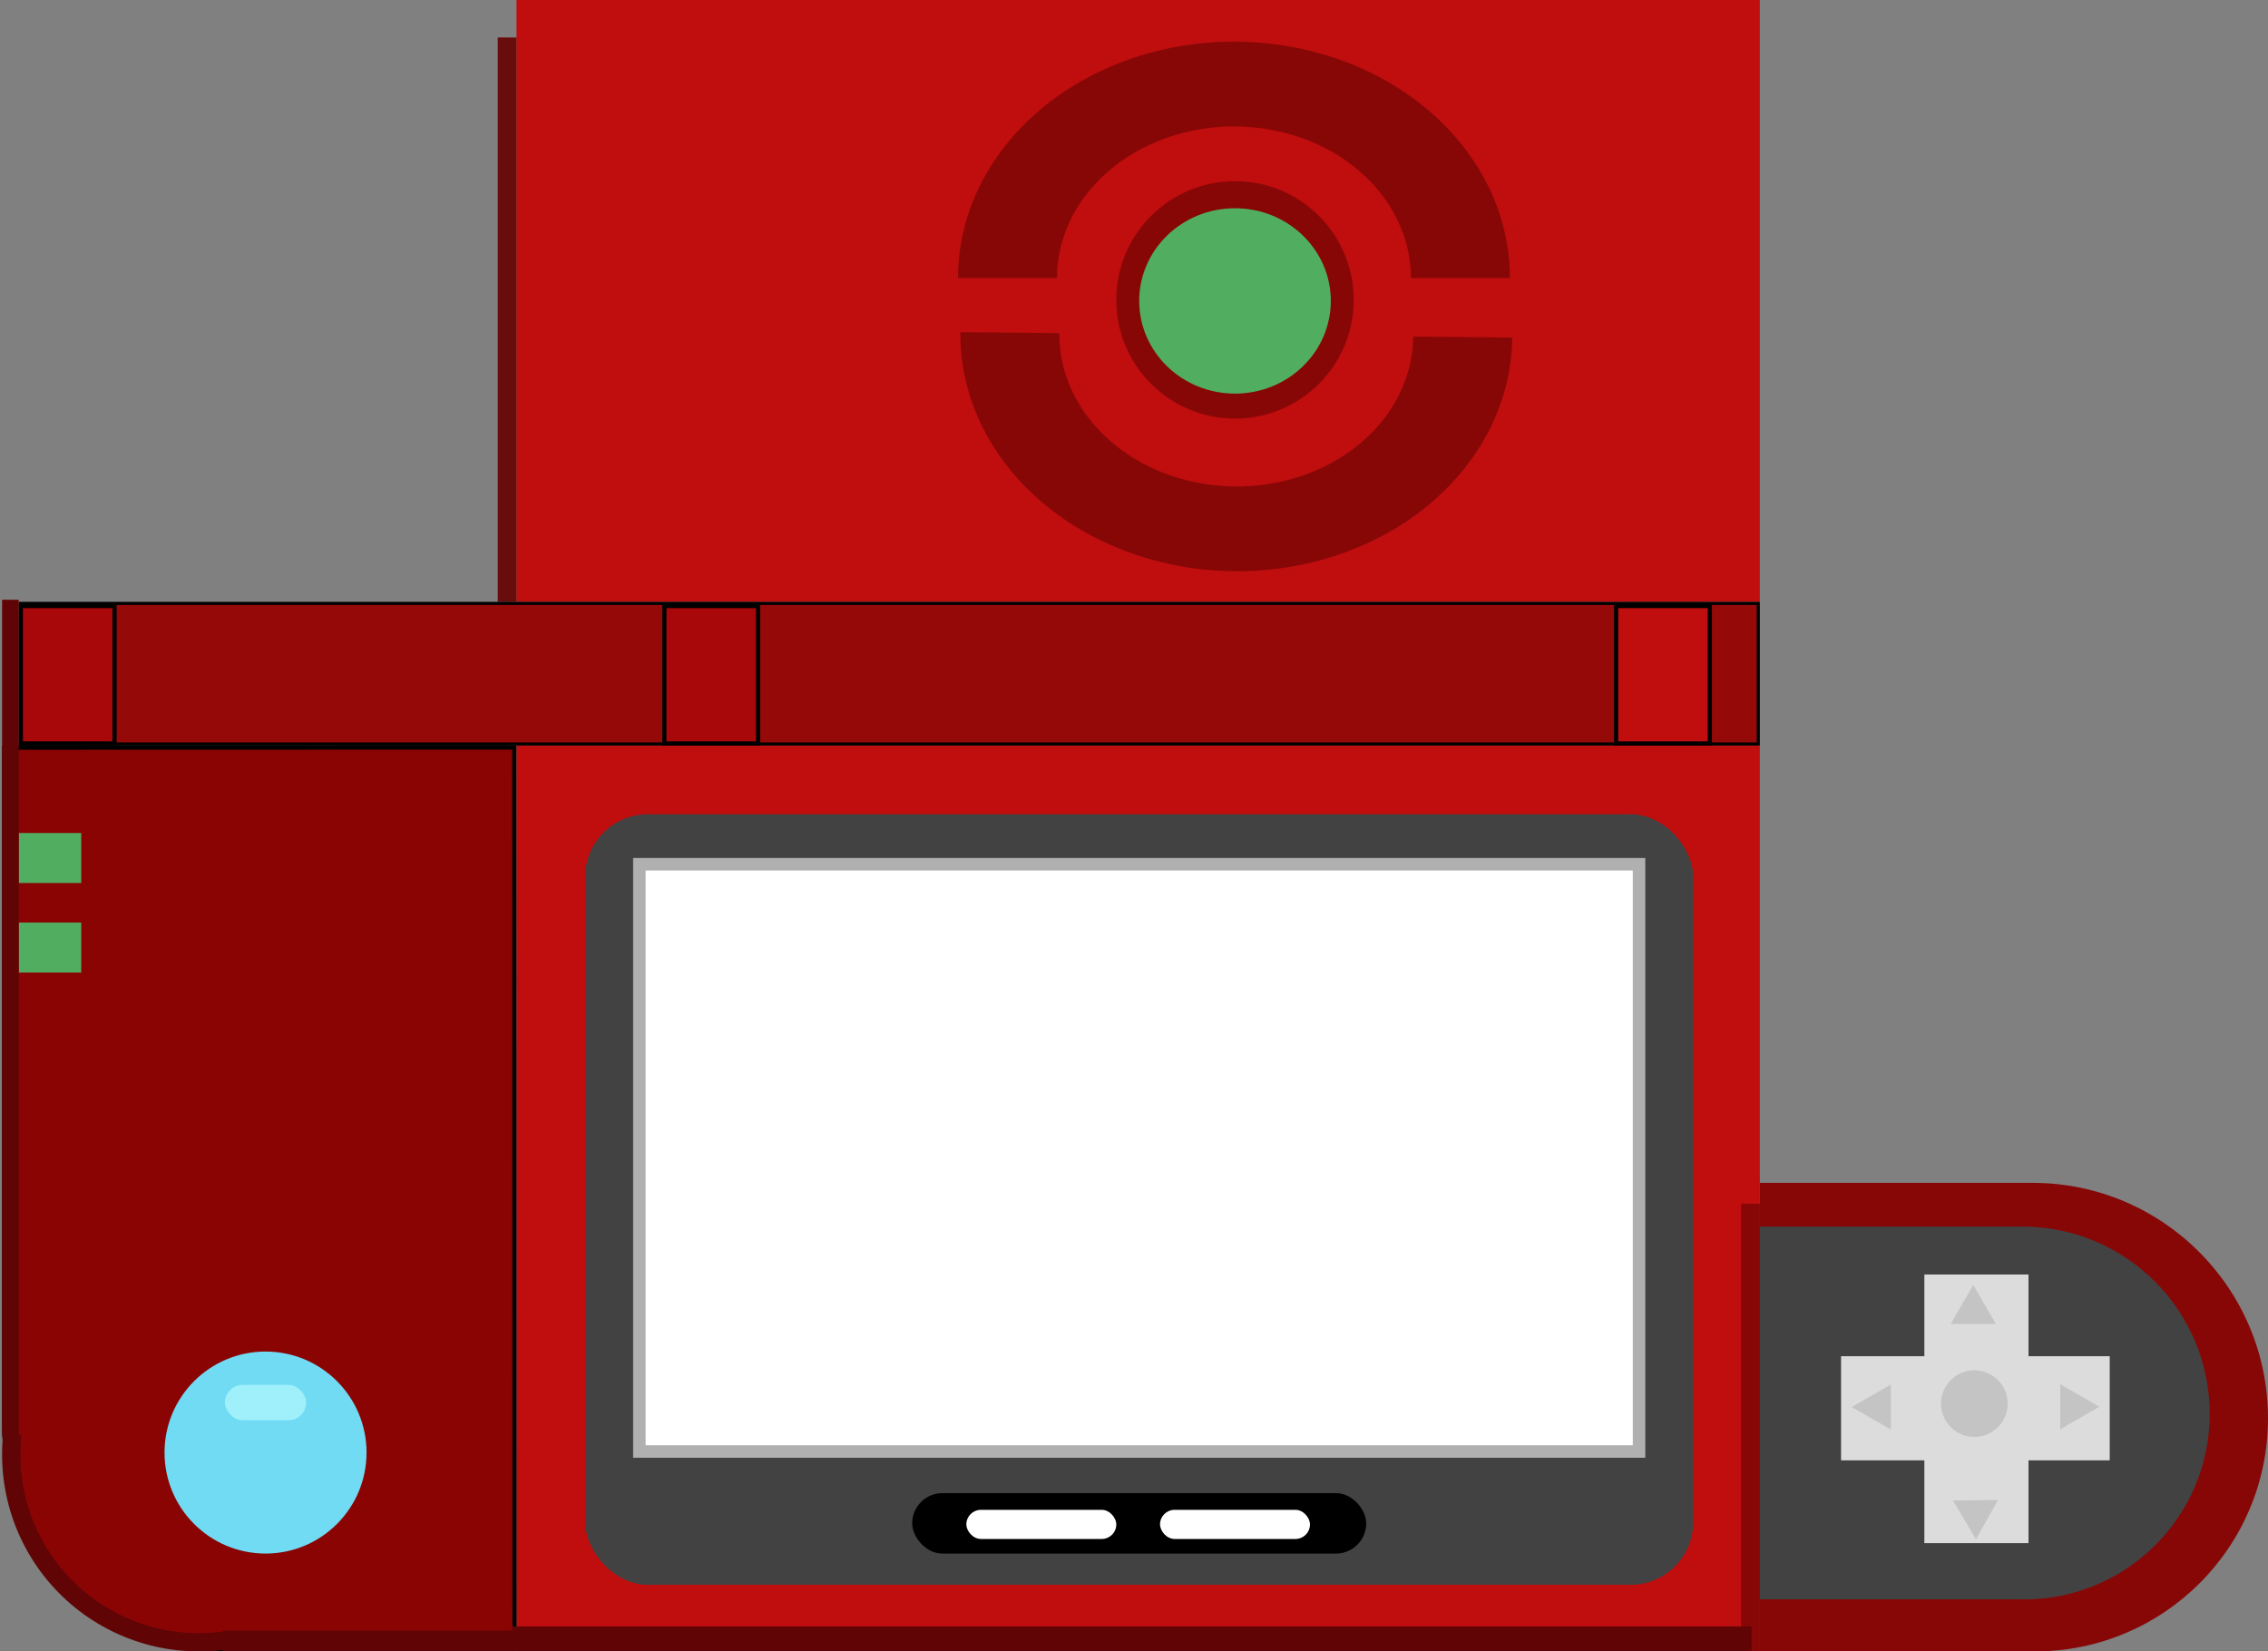 <svg  width="1089" height="793" viewBox="0 0 1089 793" fill="none" xmlns="http://www.w3.org/2000/svg">
<rect x="0" y="0" width="1089" height="793" fill="#808080" stroke="none"/>
<rect x="248" width="597" height="289" fill="#C00D0E"/>
<rect x="248" y="358" width="597" height="435" fill="#C00D0E"/>
<path d="M725 133.5C725 103.398 711.04 74.529 686.192 53.243C661.343 31.958 627.641 20 592.5 20C557.359 20 523.657 31.958 498.808 53.243C473.96 74.529 460 103.398 460 133.5L507.52 133.5C507.52 114.194 516.474 95.678 532.41 82.027C548.347 68.376 569.962 60.706 592.5 60.706C615.038 60.706 636.653 68.376 652.59 82.027C668.526 95.678 677.48 114.194 677.48 133.5H725Z" fill="#870707"/>
<path d="M461.119 159.494C460.822 189.595 474.497 218.6 499.134 240.13C523.772 261.659 557.354 273.949 592.494 274.295C627.633 274.642 661.451 263.016 686.508 241.977C711.566 220.938 725.809 192.207 726.106 162.107L678.588 161.638C678.398 180.944 669.262 199.37 653.192 212.864C637.121 226.357 615.432 233.813 592.895 233.591C570.358 233.369 548.82 225.487 533.018 211.679C517.217 197.871 508.447 179.268 508.637 159.963L461.119 159.494Z" fill="#870707"/>
<circle cx="593" cy="144" r="57" fill="#870707"/>
<ellipse cx="593" cy="144.5" rx="46" ry="44.5" fill="#51AE60"/>
<rect x="239" y="18" width="9" height="271" fill="#680C0C"/>
<rect x="9.75" y="289.75" width="834.5" height="67.5" fill="#950909" stroke="black" stroke-width="1.5"/>
<rect x="10" y="291" width="45" height="66" fill="#A80809" stroke="black" stroke-width="2"/>
<rect x="319" y="291" width="45" height="66" fill="#A80809" stroke="black" stroke-width="2"/>
<rect x="776" y="291" width="45" height="66" fill="#C00D0E" stroke="black" stroke-width="2"/>
<path d="M2.004 359.033L246.943 358.969L247.056 791.936L110.002 791.937C50.354 791.937 2 743.583 2.001 683.936L2.004 359.033Z" fill="#8B0100" fill-opacity="0.97" stroke="black" stroke-width="2"/>
<rect x="9" y="400" width="30" height="24" fill="#51AE60"/>
<rect x="9" y="443" width="30" height="24" fill="#51AE60"/>
<circle cx="127.5" cy="697.5" r="48.5" fill="#70DBF3"/>
<rect x="108" y="665" width="39" height="17" rx="8.5" fill="#9FF0FA"/>
<rect x="281" y="391" width="532" height="370" rx="30" fill="#424242"/>
<rect x="307" y="415" width="480" height="282" fill="white" stroke="#B0B0B0" stroke-width="6"/>
<rect x="438" y="717" width="218" height="29" rx="14.5" fill="black"/>
<rect x="464" y="725" width="72" height="14" rx="7" fill="white"/>
<rect x="557" y="725" width="72" height="14" rx="7" fill="white"/>
<path d="M845 568H975.948C1038.38 568 1089 618.615 1089 681.052V681.052C1089 742.879 1038.88 793 977.052 793H845V568Z" fill="#870707"/>
<path d="M845 589H971.061C1020.73 589 1061 629.267 1061 678.939V678.939C1061 728.126 1021.13 768 971.939 768H845V589Z" fill="#424242"/>
<rect x="968" y="617" width="122" height="32" transform="rotate(90 968 617)" fill="#DDDCDC"/>
<rect x="884" y="651.238" width="129" height="50" fill="#DDDCDC"/>
<rect x="974" y="612" width="129" height="50" transform="rotate(90 974 612)" fill="#DDDCDC"/>
<circle cx="948" cy="674" r="16" fill="#C4C4C4"/>
<path d="M947.5 617L958.325 635.75H936.675L947.5 617Z" fill="#C4C4C4"/>
<path d="M948.785 739.141L937.746 720.516L959.395 720.269L948.785 739.141Z" fill="#C4C4C4"/>
<path d="M889.142 675.642L907.892 664.817L907.892 686.467L889.142 675.642Z" fill="#C4C4C4"/>
<path d="M1008 675.5L989.25 686.325L989.25 664.675L1008 675.5Z" fill="#C4C4C4"/>
<rect x="836" y="578" width="9" height="215" fill="#870707"/>
<rect x="246" y="781" width="595" height="12" fill="#600405"/>
<path d="M109.364 791.977C95.067 794.098 80.474 792.911 66.707 788.507C52.941 784.103 40.368 776.6 29.956 766.575C19.544 756.551 11.57 744.271 6.648 730.681C1.726 717.092 -0.013 702.554 1.564 688.187L10.296 689.145C8.866 702.177 10.443 715.363 14.908 727.69C19.372 740.016 26.605 751.154 36.049 760.247C45.493 769.34 56.897 776.146 69.384 780.14C81.871 784.135 95.107 785.211 108.075 783.288L109.364 791.977Z" fill="#600405"/>
<rect x="107" y="783" width="139" height="10" fill="#600405"/>
<rect x="1" y="288" width="8" height="402" fill="#600405"/>
</svg>
